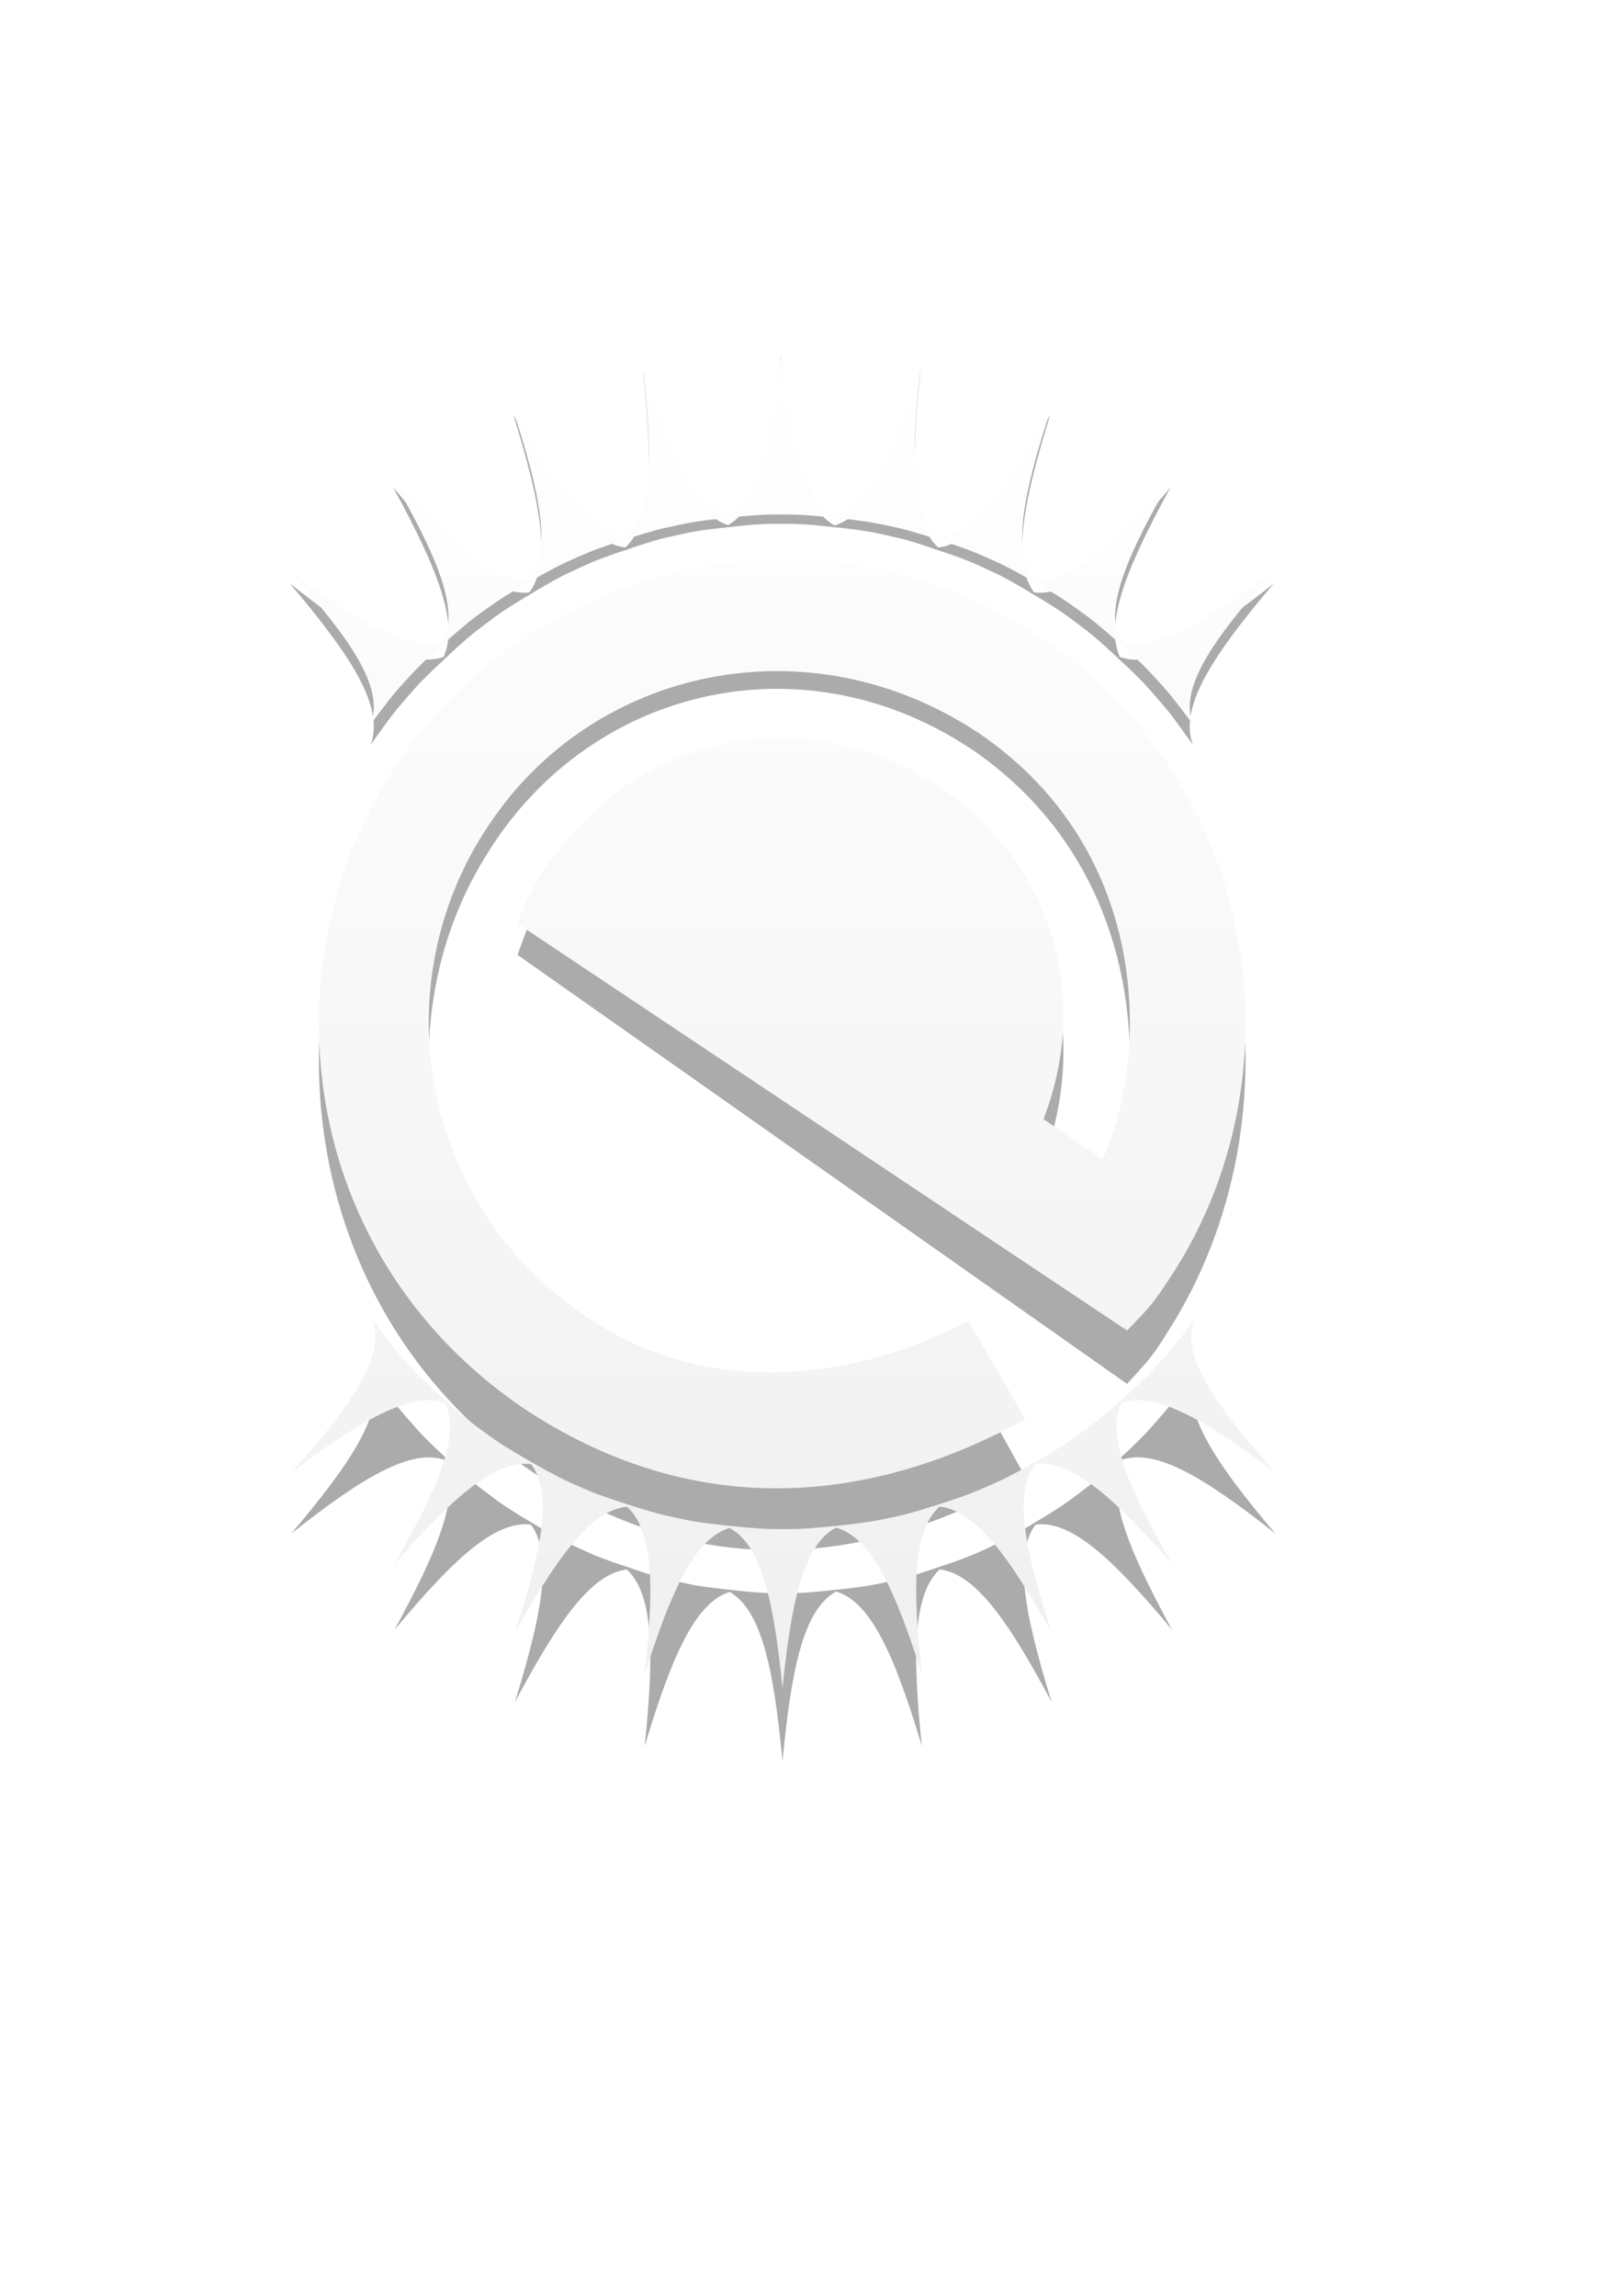 <?xml version="1.0" encoding="UTF-8" standalone="no"?>
<!-- Created with Sodipodi ("http://www.sodipodi.com/") -->
<svg
   xmlns:dc="http://purl.org/dc/elements/1.1/"
   xmlns:cc="http://web.resource.org/cc/"
   xmlns:rdf="http://www.w3.org/1999/02/22-rdf-syntax-ns#"
   xmlns:svg="http://www.w3.org/2000/svg"
   xmlns="http://www.w3.org/2000/svg"
   xmlns:xlink="http://www.w3.org/1999/xlink"
   xmlns:sodipodi="http://sodipodi.sourceforge.net/DTD/sodipodi-0.dtd"
   xmlns:inkscape="http://www.inkscape.org/namespaces/inkscape"
   id="svg559"
   sodipodi:version="0.32"
   width="210mm"
   height="297mm"
   sodipodi:docname="e_logo_cutout.svg"
   sodipodi:docbase="/home/raster/C/data/new_e"
   inkscape:version="0.45.1"
   inkscape:output_extension="org.inkscape.output.svg.inkscape"
   inkscape:export-filename="/home/raster/C/data/new_e/e_logo_cutout.png"
   inkscape:export-xdpi="68.417511"
   inkscape:export-ydpi="68.417511">
  <defs
     id="defs561">
    <linearGradient
       id="linearGradient8966">
      <stop
         style="stop-color:#ffffff;stop-opacity:1;"
         offset="0"
         id="stop8968" />
      <stop
         style="stop-color:#f0f0f0;stop-opacity:1;"
         offset="1"
         id="stop8970" />
    </linearGradient>
    <linearGradient
       id="linearGradient3584">
      <stop
         style="stop-color:#000000;stop-opacity:1;"
         offset="0"
         id="stop3586" />
      <stop
         style="stop-color:#000000;stop-opacity:0;"
         offset="1"
         id="stop3588" />
    </linearGradient>
    <linearGradient
       id="linearGradient3576">
      <stop
         style="stop-color:#ffffff;stop-opacity:1;"
         offset="0"
         id="stop3578" />
      <stop
         style="stop-color:#ffffff;stop-opacity:0;"
         offset="1"
         id="stop3580" />
    </linearGradient>
    <linearGradient
       id="linearGradient3568">
      <stop
         style="stop-color:#ffffff;stop-opacity:1;"
         offset="0"
         id="stop3570" />
      <stop
         style="stop-color:#ffffff;stop-opacity:0;"
         offset="1"
         id="stop3572" />
    </linearGradient>
    <linearGradient
       id="linearGradient3560">
      <stop
         style="stop-color:#ffffff;stop-opacity:1;"
         offset="0"
         id="stop3562" />
      <stop
         style="stop-color:#ffffff;stop-opacity:0;"
         offset="1"
         id="stop3564" />
    </linearGradient>
    <linearGradient
       id="linearGradient3552">
      <stop
         style="stop-color:#ffffff;stop-opacity:1;"
         offset="0"
         id="stop3554" />
      <stop
         style="stop-color:#ffffff;stop-opacity:0;"
         offset="1"
         id="stop3556" />
    </linearGradient>
    <linearGradient
       id="linearGradient3544">
      <stop
         style="stop-color:#ffffff;stop-opacity:1;"
         offset="0"
         id="stop3546" />
      <stop
         style="stop-color:#ffffff;stop-opacity:0;"
         offset="1"
         id="stop3548" />
    </linearGradient>
    <linearGradient
       id="linearGradient3536">
      <stop
         style="stop-color:#ffffff;stop-opacity:1;"
         offset="0"
         id="stop3538" />
      <stop
         style="stop-color:#ffffff;stop-opacity:0;"
         offset="1"
         id="stop3540" />
    </linearGradient>
    <linearGradient
       id="linearGradient3526">
      <stop
         style="stop-color:#ffffff;stop-opacity:1;"
         offset="0"
         id="stop3528" />
      <stop
         style="stop-color:#ffffff;stop-opacity:0;"
         offset="1"
         id="stop3530" />
    </linearGradient>
    <linearGradient
       id="linearGradient3509">
      <stop
         style="stop-color:#ffffff;stop-opacity:1;"
         offset="0"
         id="stop3511" />
      <stop
         style="stop-color:#ffffff;stop-opacity:0;"
         offset="1"
         id="stop3513" />
    </linearGradient>
    <linearGradient
       id="linearGradient3262">
      <stop
         style="stop-color:#ffffff;stop-opacity:1;"
         offset="0"
         id="stop3264" />
      <stop
         id="stop3274"
         offset="0.15"
         style="stop-color:#ffffff;stop-opacity:0.749;" />
      <stop
         id="stop3270"
         offset="0.35"
         style="stop-color:#ffffff;stop-opacity:0.498;" />
      <stop
         style="stop-color:#ffffff;stop-opacity:0.247;"
         offset="0.6"
         id="stop3272" />
      <stop
         style="stop-color:#ffffff;stop-opacity:0"
         offset="1"
         id="stop3266" />
    </linearGradient>
    <linearGradient
       id="linearGradient564">
      <stop
         style="stop-color:#000;stop-opacity:1;"
         offset="0"
         id="stop565" />
      <stop
         style="stop-color:#fff;stop-opacity:1;"
         offset="1"
         id="stop566" />
    </linearGradient>
    <linearGradient
       xlink:href="#linearGradient564"
       id="linearGradient567" />
    <radialGradient
       xlink:href="#linearGradient564"
       id="radialGradient568"
       cx="0.5"
       cy="0.5"
       r="0.5"
       fx="0.5"
       fy="0.5" />
    <radialGradient
       xlink:href="#linearGradient564"
       id="radialGradient620" />
    <linearGradient
       inkscape:collect="always"
       xlink:href="#linearGradient3262"
       id="linearGradient3268"
       x1="389.764"
       y1="173.625"
       x2="389.764"
       y2="626.477"
       gradientUnits="userSpaceOnUse" />
    <clipPath
       clipPathUnits="userSpaceOnUse"
       id="clipPath3307">
      <path
         style="font-size:12px;fill:#000000;fill-opacity:1;fill-rule:evenodd;stroke:none;stroke-width:1;stroke-opacity:1"
         d="M 381.938,173.625 C 377.724,215.758 371.902,243.456 356.094,252.156 C 338.817,246.927 327.401,221.024 314.562,180.656 C 319.117,222.434 319.173,250.624 305.812,262.562 C 288.024,260.585 271.685,237.608 251.094,201.031 C 264.149,241.315 269.927,269.031 258.938,283.344 C 241.014,285.493 220.154,266.384 192.188,234.562 C 213.251,271.21 224.614,297.062 216.906,313.344 C 199.816,318.949 175.495,304.538 141.719,279.25 C 171.363,312.455 188.067,336.185 181.312,354.031 C 191.983,339.778 193.199,338.465 199.188,331.938 C 204.777,325.845 206.567,323.976 217.531,314.156 C 228.782,304.298 230.8,302.779 237.562,297.938 C 244.469,292.993 246.394,291.659 260.125,283.75 C 272.46,276.84 274.914,275.708 282.375,272.438 C 290.053,269.072 292.343,268.136 306.875,263.406 C 320.083,259.239 322.747,258.609 330.656,256.938 C 338.917,255.192 341.291,254.737 356.781,253.031 C 371.085,251.628 373.742,251.562 381.938,251.562 C 390.796,251.562 392.565,251.572 410.281,253.344 C 423.383,254.81 426.204,255.328 433.969,256.969 C 442.032,258.673 444.559,259.29 458.469,263.688 C 472.268,268.187 474.716,269.167 482.25,272.469 C 489.711,275.739 492.165,276.871 504.5,283.781 C 518.231,291.69 520.156,293.024 527.062,297.969 C 533.825,302.81 535.843,304.329 547.094,314.188 C 558.058,324.008 559.848,325.876 565.438,331.969 C 571.426,338.496 572.642,339.81 583.312,354.062 C 576.558,336.217 593.262,312.486 622.906,279.281 C 589.087,304.602 564.779,319.007 547.688,313.344 C 540.03,297.059 551.397,271.201 572.438,234.594 C 544.487,266.397 523.636,285.531 505.719,283.406 C 494.693,269.103 500.465,241.411 513.531,201.094 C 492.928,237.692 476.581,260.639 458.781,262.594 C 445.453,250.639 445.512,222.462 450.062,180.719 C 437.116,221.424 425.614,247.388 408.094,252.312 C 392.053,243.804 386.178,216.031 381.938,173.625 z M 384.812,273.594 C 383.436,273.588 382.063,273.605 380.688,273.625 C 307.353,274.672 236.21,311.098 194.031,373.719 C 129.451,470.802 144.91,613.322 256.438,688.844 C 353.965,753.272 445.431,724.974 501.469,693.875 L 473.469,645.875 C 413.069,677.72 342.312,681.537 287.781,644.438 C 203.924,588.894 187.428,479.756 239.094,403.344 C 289.927,326.646 395.117,303.275 478.312,358.219 C 565.894,417.601 560.801,520.761 539.094,566.938 C 529.505,560.341 519.901,553.753 510.312,547.156 C 535.308,482.394 509.868,418.478 459.812,384.969 C 400.924,345.546 315.439,352.246 267.625,423.5 C 258.277,437.634 258.263,437.655 253.094,451.562 L 551.188,650.562 C 563.521,637.72 563.522,637.715 571.406,625.938 C 638.425,525.827 615.09,382.308 509.281,311.938 C 470.704,285.945 427.479,273.758 384.812,273.594 z M 584.031,645.156 C 573.36,659.409 572.176,660.722 566.188,667.25 C 560.512,673.437 558.813,675.201 547.375,685.438 C 536.586,694.883 534.44,696.483 527.781,701.25 C 521.271,705.91 518.965,707.494 507.281,714.25 C 492.826,722.378 490.878,723.252 482.969,726.719 C 475.437,730.02 473.01,731.034 459.219,735.531 C 445.301,739.931 442.752,740.546 434.688,742.25 C 426.837,743.909 424.088,744.401 410.594,745.906 C 393.38,747.624 391.455,747.625 382.688,747.625 C 374.342,747.625 371.837,747.575 356.812,746.094 C 342.031,744.459 339.526,743.997 331.406,742.281 C 323.342,740.577 320.793,739.963 306.875,735.562 C 293.083,731.066 290.657,730.082 283.125,726.781 C 275.513,723.445 273.208,722.367 260.188,715.062 C 247.16,707.55 245.057,706.132 238.281,701.281 C 231.519,696.44 229.5,694.921 218.25,685.062 C 207.286,675.242 205.496,673.374 199.906,667.281 C 193.918,660.754 192.733,659.44 182.062,645.188 C 188.817,663.033 172.113,686.764 142.469,719.969 C 176.264,694.667 200.567,680.245 217.656,685.875 C 225.342,702.158 213.96,728.027 192.906,764.656 C 220.88,732.826 241.761,713.714 259.688,715.875 C 270.67,730.19 264.866,757.91 251.812,798.188 C 272.416,761.59 288.762,738.611 306.562,736.656 C 319.89,748.611 319.832,776.819 315.281,818.562 C 328.116,778.207 339.545,752.303 356.812,747.062 C 372.639,755.748 378.472,783.439 382.688,825.594 C 386.928,783.188 392.803,755.415 408.844,746.906 C 426.359,751.837 437.869,777.801 450.812,818.5 C 446.262,776.76 446.175,748.582 459.5,736.625 C 477.303,738.575 493.644,761.523 514.25,798.125 C 501.186,757.815 495.419,730.117 506.438,715.812 C 524.358,713.677 545.199,732.813 573.156,764.625 C 552.115,728.018 540.748,702.16 548.406,685.875 C 565.498,680.212 589.805,694.617 623.625,719.938 C 593.981,686.732 577.277,663.002 584.031,645.156 z "
         id="path3309" />
    </clipPath>
    <clipPath
       clipPathUnits="userSpaceOnUse"
       id="clipPath3311">
      <path
         id="path3313"
         d="M 381.938,173.625 C 377.724,215.758 371.902,243.456 356.094,252.156 C 338.817,246.927 327.401,221.024 314.562,180.656 C 319.117,222.434 319.173,250.624 305.812,262.562 C 288.024,260.585 271.685,237.608 251.094,201.031 C 264.149,241.315 269.927,269.031 258.938,283.344 C 241.014,285.493 220.154,266.384 192.188,234.562 C 213.251,271.21 224.614,297.062 216.906,313.344 C 199.816,318.949 175.495,304.538 141.719,279.25 C 171.363,312.455 188.067,336.185 181.312,354.031 C 191.983,339.778 193.199,338.465 199.188,331.938 C 204.777,325.845 206.567,323.976 217.531,314.156 C 228.782,304.298 230.8,302.779 237.562,297.938 C 244.469,292.993 246.394,291.659 260.125,283.75 C 272.46,276.84 274.914,275.708 282.375,272.438 C 290.053,269.072 292.343,268.136 306.875,263.406 C 320.083,259.239 322.747,258.609 330.656,256.938 C 338.917,255.192 341.291,254.737 356.781,253.031 C 371.085,251.628 373.742,251.562 381.938,251.562 C 390.796,251.562 392.565,251.572 410.281,253.344 C 423.383,254.81 426.204,255.328 433.969,256.969 C 442.032,258.673 444.559,259.29 458.469,263.688 C 472.268,268.187 474.716,269.167 482.25,272.469 C 489.711,275.739 492.165,276.871 504.5,283.781 C 518.231,291.69 520.156,293.024 527.062,297.969 C 533.825,302.81 535.843,304.329 547.094,314.188 C 558.058,324.008 559.848,325.876 565.438,331.969 C 571.426,338.496 572.642,339.81 583.312,354.062 C 576.558,336.217 593.262,312.486 622.906,279.281 C 589.087,304.602 564.779,319.007 547.688,313.344 C 540.03,297.059 551.397,271.201 572.438,234.594 C 544.487,266.397 523.636,285.531 505.719,283.406 C 494.693,269.103 500.465,241.411 513.531,201.094 C 492.928,237.692 476.581,260.639 458.781,262.594 C 445.453,250.639 445.512,222.462 450.062,180.719 C 437.116,221.424 425.614,247.388 408.094,252.312 C 392.053,243.804 386.178,216.031 381.938,173.625 z M 384.812,273.594 C 383.436,273.588 382.063,273.605 380.688,273.625 C 307.353,274.672 236.21,311.098 194.031,373.719 C 129.451,470.802 144.91,613.322 256.438,688.844 C 353.965,753.272 445.431,724.974 501.469,693.875 L 473.469,645.875 C 413.069,677.72 342.312,681.537 287.781,644.438 C 203.924,588.894 187.428,479.756 239.094,403.344 C 289.927,326.646 395.117,303.275 478.312,358.219 C 565.894,417.601 560.801,520.761 539.094,566.938 C 529.505,560.341 519.901,553.753 510.312,547.156 C 535.308,482.394 509.868,418.478 459.812,384.969 C 400.924,345.546 315.439,352.246 267.625,423.5 C 258.277,437.634 258.263,437.655 253.094,451.562 L 551.188,650.562 C 563.521,637.72 563.522,637.715 571.406,625.938 C 638.425,525.827 615.09,382.308 509.281,311.938 C 470.704,285.945 427.479,273.758 384.812,273.594 z M 584.031,645.156 C 573.36,659.409 572.176,660.722 566.188,667.25 C 560.512,673.437 558.813,675.201 547.375,685.438 C 536.586,694.883 534.44,696.483 527.781,701.25 C 521.271,705.91 518.965,707.494 507.281,714.25 C 492.826,722.378 490.878,723.252 482.969,726.719 C 475.437,730.02 473.01,731.034 459.219,735.531 C 445.301,739.931 442.752,740.546 434.688,742.25 C 426.837,743.909 424.088,744.401 410.594,745.906 C 393.38,747.624 391.455,747.625 382.688,747.625 C 374.342,747.625 371.837,747.575 356.812,746.094 C 342.031,744.459 339.526,743.997 331.406,742.281 C 323.342,740.577 320.793,739.963 306.875,735.562 C 293.083,731.066 290.657,730.082 283.125,726.781 C 275.513,723.445 273.208,722.367 260.188,715.062 C 247.16,707.55 245.057,706.132 238.281,701.281 C 231.519,696.44 229.5,694.921 218.25,685.062 C 207.286,675.242 205.496,673.374 199.906,667.281 C 193.918,660.754 192.733,659.44 182.062,645.188 C 188.817,663.033 172.113,686.764 142.469,719.969 C 176.264,694.667 200.567,680.245 217.656,685.875 C 225.342,702.158 213.96,728.027 192.906,764.656 C 220.88,732.826 241.761,713.714 259.688,715.875 C 270.67,730.19 264.866,757.91 251.812,798.188 C 272.416,761.59 288.762,738.611 306.562,736.656 C 319.89,748.611 319.832,776.819 315.281,818.562 C 328.116,778.207 339.545,752.303 356.812,747.062 C 372.639,755.748 378.472,783.439 382.688,825.594 C 386.928,783.188 392.803,755.415 408.844,746.906 C 426.359,751.837 437.869,777.801 450.812,818.5 C 446.262,776.76 446.175,748.582 459.5,736.625 C 477.303,738.575 493.644,761.523 514.25,798.125 C 501.186,757.815 495.419,730.117 506.438,715.812 C 524.358,713.677 545.199,732.813 573.156,764.625 C 552.115,728.018 540.748,702.16 548.406,685.875 C 565.498,680.212 589.805,694.617 623.625,719.938 C 593.981,686.732 577.277,663.002 584.031,645.156 z "
         style="font-size:12px;fill:#000000;fill-opacity:1;fill-rule:evenodd;stroke:none;stroke-width:1;stroke-opacity:1" />
    </clipPath>
    <filter
       inkscape:collect="always"
       id="filter3366">
      <feGaussianBlur
         inkscape:collect="always"
         stdDeviation="14.173"
         id="feGaussianBlur3368" />
    </filter>
    <linearGradient
       inkscape:collect="always"
       xlink:href="#linearGradient8966"
       id="linearGradient8972"
       x1="382.672"
       y1="173.625"
       x2="382.672"
       y2="825.594"
       gradientUnits="userSpaceOnUse" />
  </defs>
  <sodipodi:namedview
     id="base"
     snaptogrid="true"
     showgrid="false"
     gridtolerance="5px"
     gridspacingy="2mm"
     gridspacingx="2mm"
     snaptoguides="false"
     bordercolor="#000000"
     borderopacity="0.329"
     inkscape:zoom="1.4203135"
     inkscape:cx="382.67188"
     inkscape:cy="552.75281"
     inkscape:window-width="1592"
     inkscape:window-height="1132"
     inkscape:window-x="0"
     inkscape:window-y="38"
     inkscape:current-layer="svg559" />
  <g
     id="g600"
     style="opacity:0.33;fill:#000000;fill-opacity:1;stroke:none;stroke-opacity:1;filter:url(#filter3366)"
     transform="matrix(1,0,0,1.054,-1.6535433e-5,-9.049)">
    <path
       style="font-size:12px;fill:#000000;fill-opacity:1;fill-rule:evenodd;stroke:none;stroke-width:1;stroke-opacity:1"
       d="M 253.096,451.55 L 551.179,650.567 C 563.513,637.725 563.513,637.725 571.397,625.947 C 638.416,525.836 615.106,382.312 509.296,311.941 C 403.106,240.39 261.529,273.532 194.043,373.725 C 129.463,470.809 144.913,613.335 256.441,688.857 C 353.968,753.285 445.417,724.962 501.454,693.863 L 473.477,645.883 C 413.077,677.728 342.313,681.523 287.782,644.423 C 203.924,588.88 187.427,479.765 239.093,403.352 C 289.926,326.654 395.124,303.27 478.319,358.214 C 565.901,417.596 560.789,520.773 539.082,566.949 C 529.494,560.353 519.905,553.756 510.316,547.16 C 535.312,482.398 509.883,418.471 459.828,384.962 C 400.939,345.539 315.428,352.254 267.614,423.509 C 258.265,437.643 258.265,437.643 253.096,451.55 z "
       id="path582"
       sodipodi:nodetypes="cccccccccccccccc" />
    <path
       style="fill:#000000;fill-opacity:1;fill-rule:evenodd;stroke:none;stroke-width:1pt;stroke-linecap:butt;stroke-linejoin:miter;stroke-opacity:1"
       d="M 381.948,173.622 C 377.519,217.913 371.318,246.26 353.602,253.346 C 371.318,251.575 373.09,251.575 381.948,251.575 C 390.807,251.575 392.578,251.575 410.295,253.346 C 392.578,246.26 386.378,217.913 381.948,173.622 z "
       id="path578"
       sodipodi:nodetypes="ccccc" />
    <path
       style="font-size:12px;fill:#000000;fill-opacity:1;fill-rule:evenodd;stroke:none;stroke-width:1;stroke-opacity:1"
       d="M 314.549,180.666 C 319.373,224.916 319.167,253.932 303.299,264.528 C 320.266,259.132 322,258.766 330.667,256.934 C 339.334,255.103 341.067,254.736 358.767,252.807 C 339.968,249.536 328.04,223.084 314.549,180.666 z "
       id="path579"
       sodipodi:nodetypes="ccccc" />
    <path
       style="font-size:12px;fill:#000000;fill-opacity:1;fill-rule:evenodd;stroke:none;stroke-width:1;stroke-opacity:1"
       d="M 251.09,201.04 C 264.813,243.384 270.513,271.836 257.131,285.438 C 272.646,276.704 274.269,275.992 282.382,272.436 C 290.495,268.88 292.118,268.169 309.055,262.68 C 289.984,263.301 272.926,239.828 251.09,201.04 z "
       id="path584"
       sodipodi:nodetypes="ccccc" />
    <path
       style="font-size:12px;fill:#000000;fill-opacity:1;fill-rule:evenodd;stroke:none;stroke-opacity:1"
       d="M 192.187,234.547 C 214.369,273.139 225.828,299.797 215.548,315.872 C 228.922,304.119 230.362,303.087 237.565,297.931 C 244.768,292.774 246.208,291.743 261.645,282.87 C 243.114,287.421 221.571,267.982 192.187,234.547 z "
       id="path585"
       sodipodi:nodetypes="ccccc" />
    <path
       style="font-size:12px;fill:#000000;fill-opacity:1;fill-rule:evenodd;stroke:none;stroke-opacity:1"
       d="M 141.732,279.238 C 171.376,312.444 188.073,336.175 181.319,354.021 C 191.989,339.768 193.187,338.463 199.175,331.935 C 205.164,325.408 206.361,324.102 219.643,312.244 C 202.445,320.509 177.365,305.916 141.732,279.238 z "
       id="path586"
       sodipodi:nodetypes="ccccc" />
    <path
       style="font-size:12px;fill:#000000;fill-opacity:1;fill-rule:evenodd;stroke:none;stroke-width:1;stroke-opacity:1"
       d="M 450.076,180.709 C 445.252,224.959 445.458,253.975 461.327,264.571 C 444.359,259.175 442.626,258.809 433.959,256.977 C 425.292,255.146 423.559,254.779 405.859,252.85 C 424.658,249.579 436.585,223.127 450.076,180.709 z "
       id="path587"
       sodipodi:nodetypes="ccccc" />
    <path
       style="font-size:12px;fill:#000000;fill-opacity:1;fill-rule:evenodd;stroke:none;stroke-width:1;stroke-opacity:1"
       d="M 513.536,201.083 C 499.813,243.427 494.113,271.879 507.495,285.481 C 491.979,276.747 490.357,276.035 482.244,272.479 C 474.13,268.923 472.508,268.212 455.57,262.723 C 474.641,263.344 491.7,239.871 513.536,201.083 z "
       id="path588"
       sodipodi:nodetypes="ccccc" />
    <path
       style="font-size:12px;fill:#000000;fill-opacity:1;fill-rule:evenodd;stroke:none;stroke-opacity:1"
       d="M 572.438,234.59 C 550.257,273.182 538.798,299.84 549.078,315.915 C 535.704,304.162 534.263,303.13 527.061,297.974 C 519.858,292.817 518.418,291.786 502.981,282.913 C 521.511,287.464 543.054,268.025 572.438,234.59 z "
       id="path589"
       sodipodi:nodetypes="ccccc" />
    <path
       style="font-size:12px;fill:#000000;fill-opacity:1;fill-rule:evenodd;stroke:none;stroke-opacity:1"
       d="M 622.893,279.281 C 593.249,312.487 576.553,336.218 583.307,354.064 C 572.636,339.811 571.438,338.506 565.45,331.978 C 559.462,325.45 558.264,324.145 544.982,312.287 C 562.181,320.552 587.261,305.959 622.893,279.281 z "
       id="path590"
       sodipodi:nodetypes="ccccc" />
    <path
       style="fill:#000000;fill-opacity:1;fill-rule:evenodd;stroke:none;stroke-width:1pt;stroke-linecap:butt;stroke-linejoin:miter;stroke-opacity:1"
       d="M 382.677,825.591 C 378.248,781.299 372.047,752.953 354.331,745.866 C 372.047,747.638 373.819,747.638 382.677,747.638 C 391.536,747.638 393.307,747.638 411.024,745.866 C 393.307,752.953 387.106,781.299 382.677,825.591 z "
       id="path591"
       sodipodi:nodetypes="ccccc" />
    <path
       style="font-size:12px;fill:#000000;fill-opacity:1;fill-rule:evenodd;stroke:none;stroke-width:1;stroke-opacity:1"
       d="M 315.278,818.547 C 320.102,774.297 319.896,745.281 304.028,734.684 C 320.995,740.081 322.729,740.447 331.395,742.279 C 340.062,744.11 341.796,744.476 359.496,746.406 C 340.697,749.677 328.769,776.128 315.278,818.547 z "
       id="path592"
       sodipodi:nodetypes="ccccc" />
    <path
       style="font-size:12px;fill:#000000;fill-opacity:1;fill-rule:evenodd;stroke:none;stroke-width:1;stroke-opacity:1"
       d="M 251.819,798.172 C 265.542,755.828 271.241,727.377 257.86,713.774 C 273.375,722.509 274.998,723.22 283.111,726.776 C 291.224,730.332 292.847,731.043 309.784,736.533 C 290.713,735.911 273.655,759.384 251.819,798.172 z "
       id="path593"
       sodipodi:nodetypes="ccccc" />
    <path
       style="font-size:12px;fill:#000000;fill-opacity:1;fill-rule:evenodd;stroke:none;stroke-opacity:1"
       d="M 192.916,764.665 C 215.097,726.074 226.556,699.416 216.276,683.34 C 229.65,695.094 231.091,696.125 238.294,701.282 C 245.496,706.438 246.937,707.47 262.374,716.342 C 243.843,711.791 222.3,731.23 192.916,764.665 z "
       id="path594"
       sodipodi:nodetypes="ccccc" />
    <path
       style="font-size:12px;fill:#000000;fill-opacity:1;fill-rule:evenodd;stroke:none;stroke-opacity:1"
       d="M 142.461,719.974 C 172.105,686.769 188.802,663.037 182.047,645.191 C 192.718,659.444 193.916,660.75 199.904,667.278 C 205.893,673.805 207.09,675.111 220.372,686.968 C 203.173,678.704 178.093,693.297 142.461,719.974 z "
       id="path595"
       sodipodi:nodetypes="ccccc" />
    <path
       style="font-size:12px;fill:#000000;fill-opacity:1;fill-rule:evenodd;stroke:none;stroke-width:1;stroke-opacity:1"
       d="M 450.805,818.504 C 445.981,774.254 446.187,745.238 462.055,734.641 C 445.088,740.038 443.355,740.404 434.688,742.236 C 426.021,744.067 424.288,744.433 406.587,746.363 C 425.386,749.634 437.314,776.085 450.805,818.504 z "
       id="path596"
       sodipodi:nodetypes="ccccc" />
    <path
       style="font-size:12px;fill:#000000;fill-opacity:1;fill-rule:evenodd;stroke:none;stroke-width:1;stroke-opacity:1"
       d="M 514.265,798.129 C 500.541,755.785 494.842,727.334 508.223,713.731 C 492.708,722.466 491.086,723.177 482.972,726.733 C 474.859,730.289 473.236,731 456.299,736.49 C 475.37,735.868 492.428,759.341 514.265,798.129 z "
       id="path597"
       sodipodi:nodetypes="ccccc" />
    <path
       style="font-size:12px;fill:#000000;fill-opacity:1;fill-rule:evenodd;stroke:none;stroke-opacity:1"
       d="M 573.167,764.622 C 550.986,726.031 539.527,699.373 549.807,683.297 C 536.433,695.051 534.992,696.082 527.79,701.239 C 520.587,706.395 519.146,707.427 503.71,716.299 C 522.24,711.748 543.783,731.187 573.167,764.622 z "
       id="path598"
       sodipodi:nodetypes="ccccc" />
    <path
       style="font-size:12px;fill:#000000;fill-opacity:1;fill-rule:evenodd;stroke:none;stroke-opacity:1"
       d="M 623.622,719.931 C 593.978,686.726 577.282,662.994 584.036,645.148 C 573.365,659.401 572.167,660.707 566.179,667.235 C 560.191,673.762 558.993,675.068 545.711,686.925 C 562.91,678.661 587.99,693.254 623.622,719.931 z "
       id="path599"
       sodipodi:nodetypes="ccccc" />
  </g>
  <rect
     style="opacity:1;fill:url(#linearGradient8972);fill-opacity:1.0;stroke:none"
     id="rect2233"
     width="637.795"
     height="708.661"
     x="70.866"
     y="131.102"
     clip-path="url(#clipPath3311)" />
</svg>
